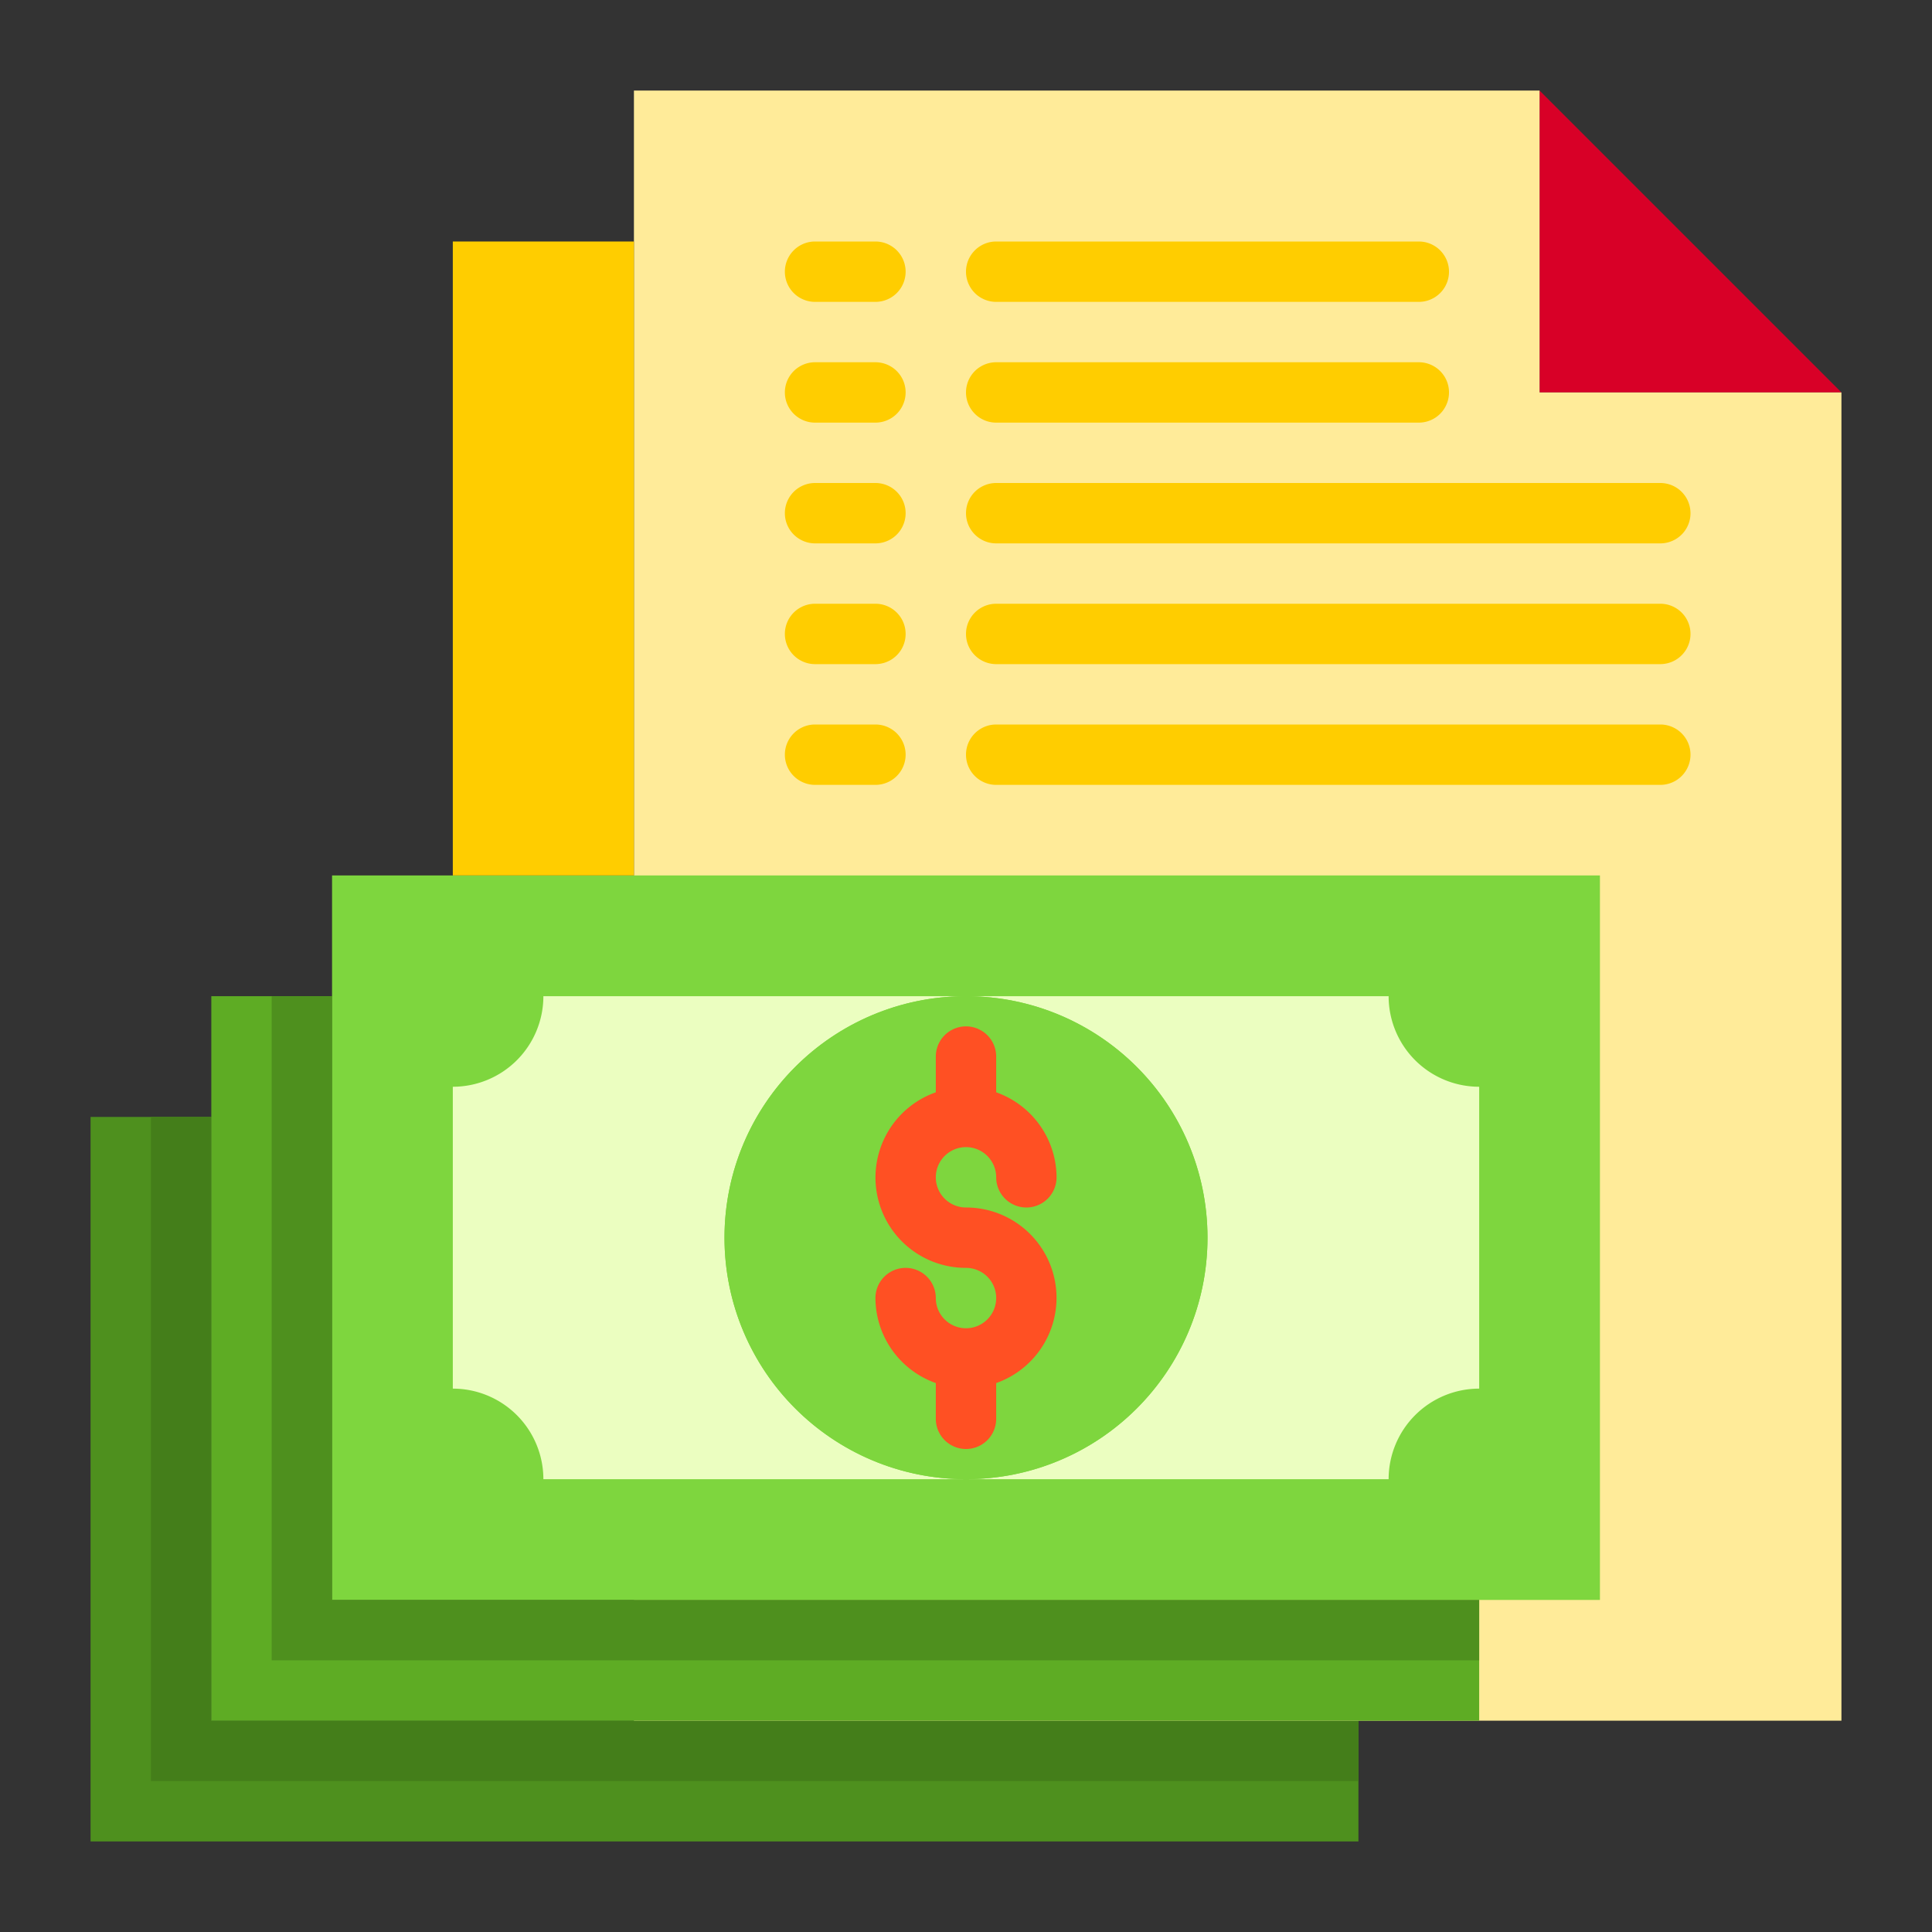 <svg height="512" viewBox="0 0 64 64" width="512" xmlns="http://www.w3.org/2000/svg"><rect x="0" y="0" width="64" height="64" fill="#333333" stroke="none"/><path d="m7 37h-4v24h42v-4h-38z" fill="#4e901e"/><path d="m7 57v-20h-2v22h40v-2z" fill="#447e1a"/><path d="m51 13h10l-10-10z" fill="#d80027"/><path d="m51 13v-10h-30v5 49h40v-44z" fill="#ffeb99"/><path d="m11 53v-20h-4v4 20h38 4v-4z" fill="#5eac24"/><path d="m11 29h42v24h-42z" fill="#7ed63e"/><path d="m18 49h14a8 8 0 0 1 0-16h-14a3 3 0 0 1 -3 3v10a3 3 0 0 1 3 3z" fill="#ebfec0"/><path d="m40 41a8 8 0 0 1 -8 8h14a3 3 0 0 1 3-3v-10a3 3 0 0 1 -3-3h-14a8 8 0 0 1 8 8z" fill="#ebfec0"/><path d="m15 8h6v21h-6z" fill="#ffcd00"/><circle cx="32" cy="41" fill="#7ed63e" r="8"/><path d="m11 53v-20h-2v22h40v-2z" fill="#4e901e"/><g fill="#ffcd00"><path d="m29 12h-2a1 1 0 0 0 0 2h2a1 1 0 0 0 0-2z"/><path d="m33 14h14a1 1 0 0 0 0-2h-14a1 1 0 0 0 0 2z"/><path d="m29 8h-2a1 1 0 0 0 0 2h2a1 1 0 0 0 0-2z"/><path d="m33 10h14a1 1 0 0 0 0-2h-14a1 1 0 0 0 0 2z"/><path d="m29 16h-2a1 1 0 0 0 0 2h2a1 1 0 0 0 0-2z"/><path d="m32 17a1 1 0 0 0 1 1h22a1 1 0 0 0 0-2h-22a1 1 0 0 0 -1 1z"/><path d="m29 20h-2a1 1 0 0 0 0 2h2a1 1 0 0 0 0-2z"/><path d="m55 20h-22a1 1 0 0 0 0 2h22a1 1 0 0 0 0-2z"/><path d="m29 24h-2a1 1 0 0 0 0 2h2a1 1 0 0 0 0-2z"/><path d="m55 24h-22a1 1 0 0 0 0 2h22a1 1 0 0 0 0-2z"/></g><path d="m33 47v-1.184a2.993 2.993 0 0 0 -1-5.816 1 1 0 1 1 1-1 1 1 0 0 0 2 0 3 3 0 0 0 -2-2.816v-1.184a1 1 0 0 0 -2 0v1.184a2.993 2.993 0 0 0 1 5.816 1 1 0 1 1 -1 1 1 1 0 0 0 -2 0 3 3 0 0 0 2 2.816v1.184a1 1 0 0 0 2 0z" fill="#ff5023"/></svg>